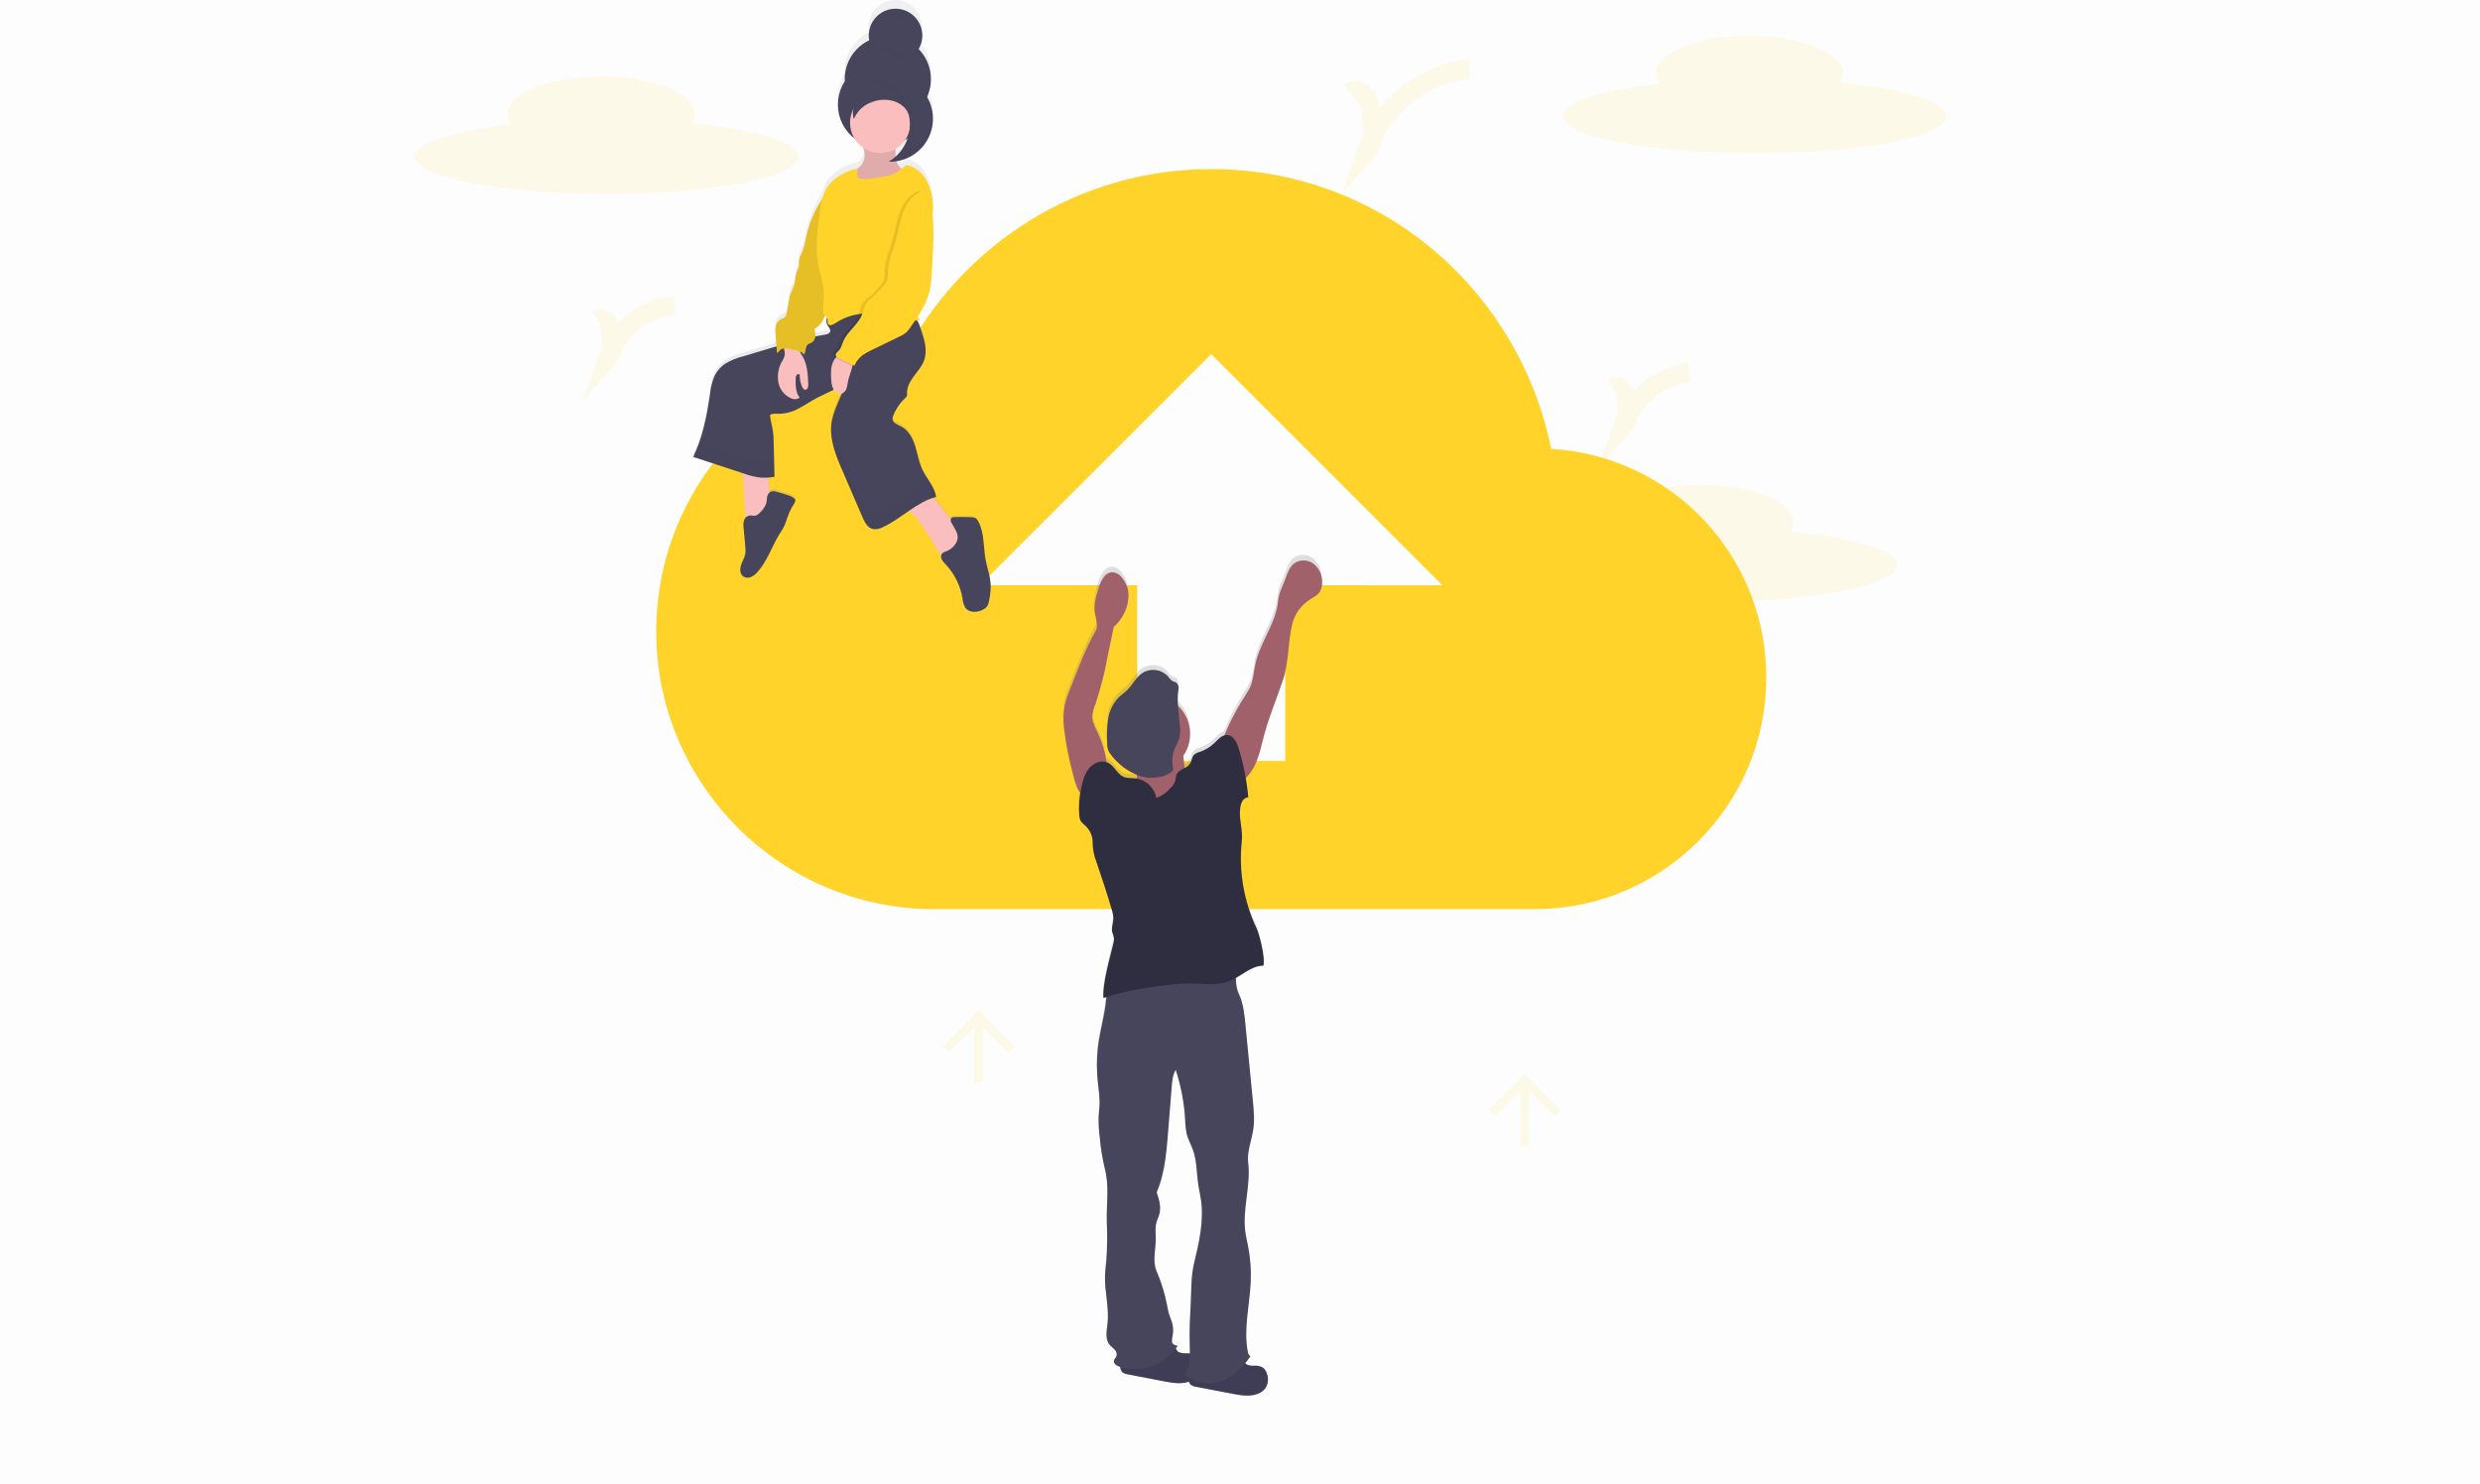 <svg width="386" height="231" viewBox="0 0 386 231" fill="none" xmlns="http://www.w3.org/2000/svg">
<rect width="1366" height="1132" transform="translate(-578 -307)" fill="#F6F6F6"/>
<rect x="-144.5" y="-132.5" width="665" height="776" rx="6.5" fill="#FDFDFD" stroke="#C4C4C4"/>
<path opacity="0.1" d="M278.659 82.734C278.963 82.301 279.13 81.788 279.14 81.259C279.14 78.056 272.615 75.465 264.567 75.465C256.518 75.465 249.993 78.056 249.993 81.259C250.008 81.858 250.219 82.435 250.594 82.903C241.632 83.903 235.596 85.778 235.596 87.931C235.596 91.13 248.94 93.725 265.445 93.725C281.949 93.725 295.294 91.13 295.294 87.931C295.276 85.666 288.491 83.682 278.659 82.734Z" fill="#FFD32A"/>
<path d="M241.436 69.865C236.397 45.03 214.8 26.32 188.526 26.32C167.649 26.32 149.652 38.197 140.652 55.467C119.055 57.627 102.14 75.982 102.14 98.309C102.14 122.062 121.573 141.502 145.333 141.502H238.918C258.713 141.502 274.912 125.303 274.912 105.508C274.95 96.412 271.501 87.648 265.274 81.018C259.047 74.388 250.516 70.396 241.436 69.865V69.865ZM200.041 91.092V118.448H177.004V91.092H152.528L188.522 55.116L224.517 91.11L200.041 91.092Z" fill="#FFD32A"/>
<path d="M153.321 86.983C152.97 84.977 153.142 82.818 152.222 81.013C152.133 80.8 151.989 80.614 151.804 80.475C151.575 80.352 151.317 80.292 151.056 80.303C150.224 80.272 149.395 80.261 148.563 80.282C148.331 80.282 148.058 80.317 147.938 80.521C147.924 80.543 147.913 80.566 147.907 80.591C146.955 79.538 146.235 78.207 145.21 77.224C145.357 77.174 145.501 77.129 145.652 77.09C145.652 76.988 145.617 76.894 145.596 76.795C145.596 76.764 145.578 76.736 145.571 76.707C145.564 76.679 145.54 76.574 145.519 76.507C145.498 76.441 145.498 76.441 145.483 76.409C145.466 76.346 145.444 76.284 145.42 76.223C145.42 76.191 145.396 76.16 145.382 76.128L145.308 75.942L145.266 75.854C145.238 75.791 145.21 75.728 145.178 75.668L145.136 75.591C145.104 75.524 145.069 75.457 145.034 75.391L144.999 75.327C144.96 75.257 144.918 75.187 144.879 75.113C144.869 75.102 144.861 75.089 144.855 75.075C144.809 74.994 144.76 74.913 144.711 74.836C144.311 74.183 143.868 73.54 143.542 72.869C142.969 71.689 142.78 70.358 142.397 69.101C142.014 67.844 141.343 66.566 140.205 65.965C139.654 65.684 138.917 65.435 138.864 64.814C138.862 64.614 138.904 64.416 138.987 64.234C139.145 63.831 139.336 63.443 139.559 63.072C139.644 62.938 139.731 62.805 139.819 62.671L139.889 62.577C139.96 62.478 140.033 62.38 140.107 62.289L140.198 62.173C140.272 62.081 140.349 61.997 140.427 61.909L140.522 61.808C140.63 61.692 140.739 61.579 140.855 61.456C140.962 61.374 141.046 61.267 141.101 61.144C141.131 61.022 141.137 60.896 141.119 60.772C141.062 59.767 141.589 58.83 142.172 58.022C142.755 57.214 143.443 56.449 143.777 55.504C143.815 55.395 143.847 55.286 143.875 55.174C143.885 55.138 143.894 55.102 143.9 55.065C143.917 54.992 143.931 54.918 143.945 54.84L143.966 54.714C143.966 54.644 143.984 54.574 143.991 54.507V54.37V54.163V54.026C143.991 53.959 143.991 53.889 143.991 53.819C143.991 53.748 143.991 53.731 143.991 53.685C143.991 53.639 143.991 53.538 143.973 53.464V53.344C143.973 53.26 143.949 53.172 143.938 53.088C143.938 53.06 143.938 53.032 143.938 53.004C143.922 52.889 143.901 52.772 143.875 52.653C143.708 51.907 143.492 51.172 143.229 50.454C143.089 50.014 142.91 49.586 142.695 49.176C142.825 49.152 142.959 49.123 143.089 49.088C142.985 48.927 142.891 48.761 142.804 48.59C143.612 47.399 144.219 46.083 144.599 44.695C144.8 43.704 144.917 42.697 144.95 41.686C145.143 38.645 145.34 35.59 145.087 32.556V32.436C145.181 31.785 145.189 31.123 145.108 30.47C145.026 29.191 144.649 27.95 144.005 26.842C143.324 25.768 142.2 24.82 140.95 24.693C140.744 24.925 140.516 25.137 140.269 25.325C139.892 24.995 139.616 24.565 139.472 24.086C140.931 23.857 142.275 23.154 143.297 22.087C144.319 21.02 144.963 19.647 145.129 18.179C145.129 18.07 145.153 17.958 145.16 17.849C145.16 17.803 145.16 17.758 145.16 17.712C145.16 17.666 145.16 17.582 145.16 17.519C145.16 17.456 145.16 17.403 145.16 17.343V17.199C145.16 17.133 145.16 17.062 145.16 16.996C145.16 16.929 145.16 16.922 145.16 16.887C145.16 16.852 145.16 16.732 145.139 16.659C145.141 16.632 145.141 16.605 145.139 16.578L145.108 16.332V16.279C145.108 16.191 145.08 16.104 145.062 16.016V15.988C145.045 15.893 145.023 15.802 144.999 15.707C144.842 15.068 144.592 14.455 144.258 13.888C144.533 13.267 144.713 12.609 144.792 11.935C144.792 11.812 144.816 11.693 144.823 11.584C144.83 11.475 144.823 11.43 144.823 11.352C144.823 11.275 144.823 11.275 144.823 11.24C144.823 11.138 144.823 11.036 144.823 10.938C144.822 10.928 144.822 10.917 144.823 10.906C144.773 9.219 144.098 7.61 142.931 6.39C143.065 6.168 143.176 5.933 143.264 5.688V5.688C143.292 5.614 143.317 5.541 143.338 5.463C143.359 5.39 143.38 5.319 143.398 5.246V5.228L143.44 5.028C143.438 5.016 143.438 5.004 143.44 4.993C143.44 4.916 143.464 4.835 143.475 4.754C143.485 4.673 143.475 4.589 143.496 4.508C143.496 4.484 143.496 4.456 143.496 4.431C143.496 4.406 143.496 4.315 143.496 4.259V4.175C143.496 4.118 143.496 4.059 143.496 4.003C143.496 3.946 143.496 3.953 143.496 3.929C143.437 2.886 142.987 1.903 142.235 1.177C141.484 0.451 140.486 0.034 139.442 0.011C138.397 -0.013 137.382 0.358 136.599 1.05C135.815 1.742 135.321 2.703 135.215 3.743C135.165 4.167 135.178 4.597 135.254 5.017C134.233 5.515 133.353 6.261 132.695 7.187C132.037 8.113 131.621 9.189 131.486 10.316C131.442 10.694 131.429 11.075 131.447 11.454C130.842 12.405 130.48 13.491 130.394 14.615V14.615C130.394 14.657 130.394 14.699 130.394 14.741C130.394 14.882 130.376 15.025 130.376 15.166C130.373 16.206 130.608 17.233 131.063 18.169C131.517 19.104 132.18 19.923 133 20.563C133.342 21.117 133.794 21.595 134.327 21.968C134.423 22.254 134.495 22.548 134.541 22.846C134.58 23.247 134.528 23.651 134.388 24.029C134.248 24.407 134.024 24.748 133.734 25.027C133.583 25.153 133.414 25.259 133.256 25.378C133.096 25.332 132.927 25.332 132.768 25.378C130.956 25.947 129.221 27.074 128.389 28.798C128.204 29.19 128.058 29.6 127.953 30.02L127.855 30.171C126.754 31.894 125.963 33.795 125.516 35.79C125.288 36.812 125.144 37.872 124.667 38.803C124.552 38.997 124.459 39.203 124.389 39.417C124.349 39.745 124.334 40.075 124.347 40.404C124.298 41.001 123.95 41.531 123.834 42.118C123.764 42.469 123.778 42.82 123.718 43.171C123.551 43.775 123.331 44.362 123.062 44.927C122.689 45.959 122.693 47.094 122.416 48.158C122.382 48.333 122.307 48.498 122.198 48.639C121.978 48.81 121.731 48.943 121.467 49.032C121.274 49.153 121.109 49.314 120.983 49.503C120.856 49.693 120.771 49.907 120.733 50.131C120.66 50.584 120.652 51.045 120.709 51.501L120.846 53.281L118.851 53.885L115.578 54.886C114.619 55.129 113.703 55.516 112.86 56.034C112.11 56.557 111.517 57.276 111.147 58.113C110.815 58.986 110.601 59.899 110.511 60.828C110.195 63.427 109.632 65.991 108.829 68.483C108.762 68.673 108.692 68.866 108.622 69.056L108.401 69.614C108.383 69.653 108.365 69.691 108.351 69.73L108.162 70.176C108.078 70.365 107.99 70.552 107.898 70.738L115.564 73.294C115.564 73.385 115.582 73.484 115.596 73.593C115.863 75.475 115.733 77.385 115.979 79.271C116.01 79.584 116.082 79.892 116.193 80.188C115.998 80.356 115.858 80.578 115.789 80.827C115.702 81.228 115.689 81.642 115.75 82.049C115.838 83.011 115.923 83.973 116.01 84.935C116.052 85.285 116.052 85.639 116.01 85.989C115.915 86.624 115.55 87.183 115.35 87.79C115.15 88.398 115.16 89.177 115.663 89.546C115.838 89.666 116.041 89.739 116.252 89.758C116.464 89.777 116.677 89.741 116.871 89.655C117.258 89.477 117.6 89.214 117.871 88.886C119.413 87.172 120.105 84.858 121.302 82.881C121.611 82.425 121.885 81.947 122.124 81.452C122.289 81.069 122.394 80.662 122.528 80.265C122.712 79.736 122.933 79.221 123.188 78.723C123.332 78.439 123.89 77.754 123.764 77.438C123.567 76.894 121.464 76.416 120.955 76.247C120.63 76.103 120.262 76.086 119.926 76.202C119.875 76.226 119.828 76.257 119.785 76.293L119.606 73.972C119.919 73.944 120.228 73.905 120.533 73.853C120.533 73.417 120.523 72.978 120.502 72.536C120.502 72.135 120.484 71.731 120.474 71.328C120.453 70.344 120.431 69.361 120.407 68.395C120.4 67.826 120.364 67.258 120.298 66.692C120.179 65.832 119.915 64.989 119.831 64.122C119.958 64.021 120.107 63.954 120.266 63.925V63.925C120.513 63.886 120.763 63.876 121.011 63.897H121.208C122.297 63.881 123.365 63.586 124.308 63.04C125.274 62.538 126.169 61.909 127.118 61.393L127.469 61.207L127.602 61.14L127.827 61.028L128.013 60.94L128.055 60.919C128.614 60.652 129.179 60.392 129.72 60.101C129.756 60.16 129.796 60.218 129.839 60.273C129.97 60.451 130.151 60.587 130.359 60.663C130.568 60.738 130.793 60.751 131.009 60.698C130.345 62.296 129.565 63.841 129.369 65.569C129.081 68.065 130.071 70.485 131.058 72.809L134.18 80.184C134.531 80.999 134.984 81.912 135.837 82.105C136.379 82.178 136.93 82.068 137.403 81.792C138.832 81.111 140.118 80.135 141.428 79.222L141.48 79.264C142.664 80.198 143.405 81.501 144.223 82.747L146.411 86.343C146.395 86.523 146.426 86.705 146.498 86.87C146.658 87.168 146.866 87.437 147.113 87.667C148.503 89.165 149.42 91.04 149.747 93.058C149.775 93.574 149.924 94.077 150.182 94.525C150.769 95.34 152.019 95.287 152.9 94.824C153.172 94.699 153.407 94.506 153.581 94.262C153.729 94 153.822 93.711 153.855 93.412C154.016 92.669 154.104 91.911 154.119 91.151C154.105 89.771 153.574 88.398 153.321 86.983ZM140.76 20.816C140.914 20.715 141.061 20.606 141.203 20.49C140.906 21.381 140.428 22.201 139.798 22.899V22.899C139.651 23.06 139.493 23.211 139.331 23.359V23.246C139.314 22.895 139.331 22.505 139.331 22.133C139.894 21.799 140.381 21.35 140.76 20.816V20.816ZM128.361 48.526L128.382 48.46C128.506 48.55 128.614 48.66 128.701 48.786C128.616 48.975 128.576 49.181 128.585 49.388C128.593 49.594 128.65 49.796 128.751 49.977C128.933 50.286 129.263 50.574 129.193 50.928C129.123 51.283 128.673 51.424 128.308 51.483C127.827 51.561 127.353 51.648 126.879 51.743C126.879 51.743 126.879 51.743 126.879 51.719C126.889 51.323 126.836 50.928 126.721 50.549C127.539 50.198 128.045 49.362 128.361 48.526Z" fill="url(#paint0_linear)"/>
<path d="M142.976 7.644C143.291 7.111 143.484 6.514 143.539 5.897C143.595 5.28 143.512 4.658 143.297 4.077C143.082 3.496 142.74 2.97 142.296 2.538C141.852 2.106 141.318 1.778 140.731 1.578C140.145 1.378 139.521 1.312 138.905 1.383C138.29 1.455 137.698 1.663 137.173 1.992C136.648 2.321 136.203 2.763 135.871 3.286C135.538 3.809 135.326 4.399 135.251 5.014C135.198 5.434 135.211 5.859 135.289 6.275C134.096 6.84 133.097 7.747 132.42 8.88C131.742 10.014 131.416 11.323 131.483 12.642C130.918 13.516 130.565 14.51 130.452 15.545C130.338 16.579 130.467 17.626 130.829 18.602C131.19 19.578 131.774 20.457 132.534 21.168C133.294 21.879 134.209 22.403 135.207 22.699C136.205 22.995 137.258 23.054 138.283 22.872C139.308 22.69 140.276 22.272 141.111 21.651C141.946 21.03 142.625 20.222 143.094 19.293C143.563 18.364 143.809 17.338 143.812 16.297C143.812 16.188 143.812 16.083 143.812 15.977C144.642 14.702 145.013 13.182 144.864 11.668C144.715 10.153 144.056 8.734 142.994 7.644H142.976Z" fill="#46455B"/>
<g opacity="0.1">
<path opacity="0.1" d="M135.24 5.226L135.298 5.193C135.284 5.119 135.273 5.044 135.266 4.969C135.264 4.984 135.264 5 135.266 5.016C135.253 5.085 135.245 5.155 135.24 5.226V5.226Z" fill="black"/>
<path opacity="0.1" d="M144.83 12.036C144.709 13.055 144.355 14.032 143.794 14.891C143.794 14.997 143.794 15.102 143.794 15.207C143.786 16.932 143.113 18.587 141.916 19.828C140.718 21.069 139.088 21.801 137.365 21.87C135.642 21.94 133.958 21.343 132.664 20.202C131.37 19.062 130.566 17.467 130.419 15.748C130.419 15.931 130.394 16.099 130.394 16.296C130.394 18.073 131.1 19.777 132.356 21.034C133.613 22.29 135.317 22.996 137.094 22.996C138.871 22.996 140.575 22.29 141.832 21.034C143.089 19.777 143.794 18.073 143.794 16.296C143.794 16.187 143.794 16.082 143.794 15.976C144.356 15.118 144.71 14.14 144.83 13.121C144.886 12.673 144.894 12.22 144.855 11.77C144.865 11.857 144.844 11.949 144.83 12.036Z" fill="black"/>
<path opacity="0.1" d="M143.527 4.965C143.454 5.528 143.266 6.071 142.976 6.559C143.095 6.679 143.204 6.805 143.327 6.931C143.434 6.635 143.507 6.328 143.545 6.015C143.585 5.666 143.579 5.313 143.527 4.965V4.965Z" fill="black"/>
</g>
<path d="M115.978 79.528C116.01 79.909 116.114 80.281 116.284 80.624C116.37 80.795 116.495 80.943 116.649 81.056C116.804 81.169 116.983 81.244 117.172 81.273C117.52 81.276 117.86 81.177 118.152 80.989C118.746 80.677 119.367 80.315 119.676 79.718C119.985 79.121 119.936 78.454 119.883 77.804L119.483 72.695C118.521 72.666 117.552 72.666 116.586 72.719C115.62 72.772 115.462 72.996 115.596 73.931C115.859 75.785 115.719 77.671 115.978 79.528Z" fill="#FBBEBE"/>
<path d="M144.29 82.98L146.583 86.688C146.682 86.904 146.863 87.073 147.085 87.159C147.249 87.183 147.417 87.154 147.563 87.074C148.305 86.685 148.957 86.144 149.476 85.487C149.892 85.1 150.208 84.618 150.396 84.082C150.471 83.785 150.468 83.474 150.388 83.178C150.308 82.883 150.154 82.612 149.94 82.393C149.674 82.157 149.386 81.948 149.08 81.768C147.264 80.543 146.446 78.218 144.655 76.961C144.555 76.876 144.433 76.822 144.304 76.803C144.171 76.812 144.043 76.856 143.932 76.929L141.473 78.271C140.42 78.85 140.746 78.92 141.554 79.545C142.731 80.465 143.461 81.751 144.29 82.98Z" fill="#FBBEBE"/>
<path d="M120.962 76.571C120.635 76.43 120.268 76.417 119.933 76.536C119.784 76.626 119.658 76.75 119.565 76.896C119.472 77.043 119.414 77.209 119.395 77.382C119.332 77.734 119.339 78.085 119.244 78.411C119.033 78.955 118.689 79.438 118.244 79.816C118.076 80.014 117.859 80.166 117.615 80.255C117.281 80.339 116.93 80.185 116.593 80.255C116.397 80.306 116.219 80.409 116.077 80.554C115.935 80.699 115.836 80.879 115.789 81.076C115.7 81.472 115.687 81.881 115.75 82.281L116.01 85.126C116.053 85.475 116.053 85.829 116.01 86.179C115.915 86.808 115.55 87.355 115.35 87.956C115.15 88.556 115.157 89.322 115.663 89.712C115.839 89.829 116.043 89.901 116.255 89.919C116.467 89.938 116.679 89.902 116.874 89.817C117.261 89.643 117.603 89.384 117.875 89.058C119.42 87.373 120.112 85.087 121.313 83.141C121.62 82.693 121.894 82.224 122.134 81.737C122.3 81.358 122.405 80.957 122.538 80.567C122.723 80.045 122.945 79.537 123.202 79.047C123.342 78.766 123.904 78.092 123.778 77.779C123.592 77.21 121.481 76.736 120.962 76.571Z" fill="#46455B"/>
<path d="M148.848 84.426C148.5 85.083 147.919 85.584 147.218 85.831C147.017 85.886 146.829 85.983 146.667 86.115C146.561 86.245 146.495 86.403 146.477 86.57C146.46 86.736 146.492 86.904 146.569 87.053C146.73 87.348 146.939 87.614 147.187 87.84C148.574 89.309 149.49 91.159 149.82 93.153C149.852 93.664 150.003 94.16 150.259 94.603C150.846 95.407 152.1 95.355 152.984 94.895C153.255 94.771 153.489 94.582 153.666 94.343C153.814 94.085 153.907 93.8 153.94 93.504C154.101 92.771 154.189 92.024 154.203 91.274C154.203 89.87 153.655 88.503 153.402 87.113C153.051 85.136 153.22 83.004 152.3 81.22C152.213 81.007 152.071 80.82 151.889 80.68C151.658 80.558 151.398 80.5 151.137 80.511C150.309 80.479 149.473 80.472 148.641 80.49C148.409 80.49 148.135 80.525 148.016 80.725C147.974 80.837 147.96 80.957 147.976 81.076C147.992 81.194 148.037 81.306 148.107 81.403C148.616 82.411 149.452 83.208 148.848 84.426Z" fill="#46455B"/>
<path d="M129.091 48.995C128.859 49.187 128.702 49.455 128.647 49.751C128.591 50.047 128.642 50.354 128.789 50.617C128.975 50.922 129.306 51.207 129.232 51.558C129.158 51.909 128.712 52.043 128.347 52.102C125.123 52.615 121.984 53.56 118.865 54.501L115.586 55.487C114.625 55.725 113.707 56.106 112.861 56.618C112.111 57.13 111.518 57.838 111.147 58.666C110.814 59.525 110.599 60.425 110.508 61.341C110.016 64.695 109.388 68.077 107.892 71.118L115.838 73.727C116.61 74.009 117.409 74.209 118.223 74.324C118.998 74.39 119.779 74.352 120.544 74.212C120.495 72.438 120.463 70.609 120.414 68.832C120.41 68.271 120.373 67.71 120.305 67.153C120.186 66.303 119.922 65.475 119.838 64.618C120.189 64.316 120.741 64.393 121.215 64.404C122.306 64.389 123.376 64.1 124.326 63.564C125.288 63.066 126.187 62.448 127.135 61.938C128.733 61.092 130.552 60.534 131.774 59.189C131.153 61.559 129.667 63.624 129.397 66.058C129.126 68.491 130.099 70.921 131.093 73.193L134.222 80.455C134.573 81.256 135.026 82.158 135.879 82.348C136.422 82.419 136.973 82.31 137.449 82.039C140.329 80.691 142.632 78.152 145.708 77.344C145.477 75.82 144.276 74.559 143.601 73.179C143.026 72.017 142.839 70.703 142.457 69.464C142.074 68.224 141.403 66.963 140.258 66.374C139.707 66.096 138.966 65.85 138.917 65.236C138.912 65.038 138.954 64.842 139.04 64.663C139.451 63.627 140.091 62.696 140.912 61.942C141.016 61.859 141.1 61.753 141.157 61.633C141.184 61.518 141.19 61.399 141.175 61.282C141.115 60.291 141.645 59.368 142.228 58.571C142.811 57.774 143.503 57.019 143.837 56.088C144.409 54.483 143.837 52.72 143.275 51.115C143.09 50.45 142.77 49.829 142.334 49.293C141.596 48.506 140.451 48.278 139.377 48.159C135.918 47.765 131.848 46.856 129.091 48.995Z" fill="#46455B"/>
<g opacity="0.1">
<path opacity="0.1" d="M142.239 56.02C141.649 56.817 141.119 57.741 141.186 58.731C141.201 58.848 141.195 58.967 141.168 59.083C141.111 59.203 141.027 59.309 140.922 59.392C140.101 60.146 139.461 61.076 139.05 62.113C138.965 62.291 138.923 62.488 138.928 62.685C138.964 62.871 139.048 63.045 139.171 63.189C139.294 63.333 139.452 63.442 139.63 63.507C139.987 62.923 140.425 62.391 140.929 61.927C141.034 61.844 141.118 61.738 141.175 61.618C141.202 61.503 141.208 61.384 141.193 61.267C141.133 60.276 141.663 59.353 142.246 58.556C142.829 57.759 143.521 57.004 143.854 56.073C144.142 55.162 144.171 54.19 143.939 53.264C143.915 53.355 143.887 53.446 143.854 53.538C143.514 54.468 142.833 55.227 142.239 56.02Z" fill="black"/>
<path opacity="0.1" d="M128.729 49.475C128.846 49.451 128.954 49.397 129.043 49.317C129.131 49.237 129.196 49.135 129.232 49.022C129.239 48.976 129.239 48.93 129.232 48.885L129.081 48.994C128.926 49.123 128.805 49.288 128.729 49.475V49.475Z" fill="black"/>
<path opacity="0.1" d="M118.223 71.787C117.409 71.673 116.61 71.473 115.838 71.19L108.815 68.887C108.549 69.648 108.239 70.393 107.884 71.117L115.838 73.726C116.61 74.008 117.409 74.208 118.223 74.323C118.998 74.389 119.778 74.351 120.544 74.21C120.519 73.378 120.502 72.532 120.481 71.686C119.736 71.818 118.976 71.852 118.223 71.787V71.787Z" fill="black"/>
<path opacity="0.1" d="M137.459 79.503C136.984 79.775 136.433 79.883 135.89 79.812C135.036 79.623 134.576 78.72 134.232 77.919L131.103 70.657C130.401 69.059 129.716 67.398 129.463 65.695C129.442 65.815 129.425 65.934 129.407 66.046C129.123 68.505 130.109 70.91 131.103 73.182L134.232 80.444C134.583 81.245 135.036 82.147 135.89 82.337C136.433 82.408 136.984 82.299 137.459 82.028C140.339 80.68 142.642 78.141 145.719 77.333C145.559 76.535 145.237 75.779 144.774 75.11C142.154 76.139 140.037 78.292 137.459 79.503Z" fill="black"/>
<path opacity="0.1" d="M131.785 56.652C130.563 57.987 128.744 58.556 127.146 59.402C126.187 59.911 125.288 60.529 124.337 61.028C123.386 61.565 122.316 61.855 121.225 61.871C120.751 61.871 120.217 61.779 119.849 62.081C119.926 62.871 120.154 63.641 120.284 64.424C120.596 64.381 120.912 64.374 121.225 64.403C122.316 64.388 123.386 64.099 124.337 63.563C125.299 63.065 126.198 62.447 127.146 61.937C128.199 61.379 129.348 60.944 130.359 60.325C130.921 59.136 131.397 57.909 131.785 56.652V56.652Z" fill="black"/>
</g>
<path d="M134.573 23.86C134.612 24.255 134.559 24.655 134.419 25.027C134.279 25.399 134.055 25.733 133.765 26.005C133.572 26.171 133.344 26.293 133.158 26.465C132.991 26.637 132.863 26.842 132.783 27.068C132.703 27.294 132.674 27.534 132.696 27.773C132.719 28.011 132.794 28.242 132.914 28.448C133.035 28.655 133.2 28.833 133.397 28.969C134.029 29.355 134.833 29.25 135.563 29.124C136.537 28.989 137.492 28.741 138.408 28.383C139.329 28.022 140.113 27.379 140.648 26.546C140.264 26.301 139.946 25.964 139.723 25.565C139.501 25.167 139.381 24.72 139.373 24.264C139.324 23.354 139.574 22.322 138.998 21.616C138.422 20.91 137.4 20.942 136.54 21.173C136.115 21.293 135.704 21.454 135.279 21.57C135.061 21.626 134.352 21.63 134.225 21.788C133.98 22.076 134.548 23.4 134.573 23.86Z" fill="#FBBEBE"/>
<path opacity="0.1" d="M134.573 23.86C134.612 24.255 134.559 24.655 134.419 25.027C134.279 25.399 134.055 25.733 133.765 26.005C133.572 26.171 133.344 26.293 133.158 26.465C132.991 26.637 132.863 26.842 132.783 27.068C132.703 27.294 132.674 27.534 132.696 27.773C132.719 28.011 132.794 28.242 132.914 28.448C133.035 28.655 133.2 28.833 133.397 28.969C134.029 29.355 134.833 29.25 135.563 29.124C136.537 28.989 137.492 28.741 138.408 28.383C139.329 28.022 140.113 27.379 140.648 26.546C140.264 26.301 139.946 25.964 139.723 25.565C139.501 25.167 139.381 24.72 139.373 24.264C139.324 23.354 139.574 22.322 138.998 21.616C138.422 20.91 137.4 20.942 136.54 21.173C136.115 21.293 135.704 21.454 135.279 21.57C135.061 21.626 134.352 21.63 134.225 21.788C133.98 22.076 134.548 23.4 134.573 23.86Z" fill="black"/>
<path d="M137.014 23.813C139.615 23.813 141.723 21.704 141.723 19.104C141.723 16.503 139.615 14.395 137.014 14.395C134.413 14.395 132.305 16.503 132.305 19.104C132.305 21.704 134.413 23.813 137.014 23.813Z" fill="#FBBEBE"/>
<path d="M122.145 55.224C122.062 55.599 121.913 55.956 121.703 56.277C121.152 57.252 120.954 58.386 121.141 59.49C121.24 60.038 121.472 60.552 121.816 60.988C122.161 61.424 122.608 61.769 123.118 61.991C123.331 62.097 123.568 62.145 123.805 62.13C124.043 62.115 124.272 62.038 124.47 61.906C123.841 61.088 123.806 59.971 123.845 58.939C123.834 58.746 123.879 58.555 123.975 58.388C124.001 58.348 124.035 58.315 124.075 58.289C124.114 58.263 124.159 58.246 124.205 58.238C124.252 58.229 124.3 58.231 124.346 58.241C124.392 58.252 124.435 58.272 124.474 58.3C124.456 58.95 124.582 59.596 124.842 60.193C124.941 60.421 125.109 60.674 125.362 60.667C125.713 60.667 125.815 60.172 125.801 59.813C125.748 58.352 125.674 56.832 124.972 55.554C124.663 55.115 124.426 54.631 124.27 54.117C124.265 53.935 124.2 53.759 124.087 53.615C124.01 53.554 123.92 53.512 123.824 53.492C123.42 53.377 122.458 53.022 122.124 53.401C121.791 53.78 122.208 54.739 122.145 55.224Z" fill="#FBBEBE"/>
<path d="M129.137 30.211C128.596 30.147 128.171 30.642 127.876 31.099C126.773 32.798 125.979 34.679 125.53 36.654C125.302 37.662 125.162 38.709 124.681 39.625C124.566 39.816 124.473 40.018 124.403 40.229C124.364 40.553 124.35 40.88 124.361 41.206C124.312 41.792 123.964 42.315 123.848 42.895C123.778 43.246 123.792 43.597 123.729 43.948C123.624 44.552 123.29 45.093 123.076 45.672C122.7 46.691 122.704 47.807 122.426 48.857C122.392 49.029 122.318 49.191 122.208 49.328C122.022 49.535 121.72 49.584 121.478 49.718C121.285 49.836 121.119 49.993 120.992 50.181C120.865 50.368 120.779 50.58 120.741 50.803C120.667 51.249 120.659 51.703 120.716 52.151L120.934 54.936C121.155 54.841 121.285 54.585 121.489 54.434C121.84 54.153 122.328 54.216 122.763 54.293L123.399 54.409C124.049 54.525 124.754 54.676 125.155 55.189C125.485 54.669 125.299 53.907 125.804 53.563C125.969 53.451 126.177 53.415 126.349 53.317C126.513 53.211 126.649 53.067 126.745 52.897C126.842 52.727 126.896 52.536 126.903 52.341C126.914 51.95 126.861 51.559 126.745 51.186C127.56 50.834 128.066 50.016 128.385 49.191C128.735 48.192 128.989 47.162 129.144 46.115C129.878 41.974 130.549 37.806 130.619 33.603C130.665 32.901 130.588 32.196 130.391 31.52C130.173 30.853 129.836 30.288 129.137 30.211Z" fill="#FFD32A"/>
<path opacity="0.1" d="M129.137 30.211C128.596 30.147 128.171 30.642 127.876 31.099C126.773 32.798 125.979 34.679 125.53 36.654C125.302 37.662 125.162 38.709 124.681 39.625C124.566 39.816 124.473 40.018 124.403 40.229C124.364 40.553 124.35 40.88 124.361 41.206C124.312 41.792 123.964 42.315 123.848 42.895C123.778 43.246 123.792 43.597 123.729 43.948C123.624 44.552 123.29 45.093 123.076 45.672C122.7 46.691 122.704 47.807 122.426 48.857C122.392 49.029 122.318 49.191 122.208 49.328C122.022 49.535 121.72 49.584 121.478 49.718C121.285 49.836 121.119 49.993 120.992 50.181C120.865 50.368 120.779 50.58 120.741 50.803C120.667 51.249 120.659 51.703 120.716 52.151L120.934 54.936C121.155 54.841 121.285 54.585 121.489 54.434C121.84 54.153 122.328 54.216 122.763 54.293L123.399 54.409C124.049 54.525 124.754 54.676 125.155 55.189C125.485 54.669 125.299 53.907 125.804 53.563C125.969 53.451 126.177 53.415 126.349 53.317C126.513 53.211 126.649 53.067 126.745 52.897C126.842 52.727 126.896 52.536 126.903 52.341C126.914 51.95 126.861 51.559 126.745 51.186C127.56 50.834 128.066 50.016 128.385 49.191C128.735 48.192 128.989 47.162 129.144 46.115C129.878 41.974 130.549 37.806 130.619 33.603C130.665 32.901 130.588 32.196 130.391 31.52C130.173 30.853 129.836 30.288 129.137 30.211Z" fill="black"/>
<path d="M141.003 25.701C140.226 26.516 139.233 27.093 138.141 27.366C137.053 27.634 135.942 27.797 134.822 27.854C134.479 27.91 134.126 27.88 133.797 27.766C133.635 27.703 133.502 27.583 133.423 27.428C133.345 27.273 133.327 27.094 133.372 26.927C133.432 26.826 133.473 26.715 133.495 26.6C133.495 26.312 133.067 26.288 132.793 26.372C130.981 26.934 129.242 28.043 128.407 29.747C127.985 30.734 127.722 31.782 127.627 32.851C127.234 35.66 126.84 38.494 127.367 41.279C127.652 42.757 128.192 44.193 128.224 45.696C128.245 46.539 128.101 47.379 128.108 48.221C128.084 48.516 128.164 48.811 128.333 49.053C128.463 49.205 128.66 49.299 128.751 49.478C128.902 49.773 128.698 50.181 128.898 50.451C129.148 50.781 129.66 50.542 130.001 50.311C131.71 49.151 133.773 48.632 135.827 48.846C138.285 49.11 140.743 50.427 143.138 49.766C143.014 49.587 142.909 49.397 142.822 49.197C141.628 45.279 141.709 40.892 143.496 37.205C144.104 35.945 144.901 34.747 145.147 33.364C145.241 32.718 145.249 32.062 145.171 31.415C145.088 30.152 144.709 28.926 144.065 27.836C143.387 26.758 142.26 25.828 141.003 25.701Z" fill="#FFD32A"/>
<path d="M129.615 56.435C129.424 56.948 129.332 57.492 129.344 58.04C129.328 58.562 129.354 59.084 129.421 59.602C129.463 60.046 129.621 60.47 129.881 60.831C130.014 61.009 130.196 61.144 130.404 61.218C130.613 61.293 130.839 61.303 131.054 61.249C131.222 61.179 131.373 61.071 131.494 60.935C131.616 60.799 131.705 60.638 131.757 60.463C131.858 60.111 131.933 59.751 131.981 59.388C132.185 58.335 132.747 57.316 132.758 56.228C132.765 56.099 132.744 55.969 132.698 55.848C132.494 55.403 131.493 54.9 131.005 54.974C130.401 55.069 129.839 55.919 129.615 56.435Z" fill="#FBBEBE"/>
<path opacity="0.1" d="M143.201 29.678C143.11 30.615 144.016 31.321 144.374 32.189C144.519 32.595 144.602 33.021 144.62 33.453C144.873 36.448 144.676 39.458 144.48 42.453C144.451 43.451 144.333 44.444 144.129 45.42C143.623 47.468 142.373 49.245 141.161 50.965C140.978 51.247 140.765 51.508 140.526 51.745C140.168 52.035 139.771 52.271 139.346 52.447L135.167 54.473C134.643 54.704 134.145 54.99 133.681 55.327C133.143 55.748 132.72 56.299 132.452 56.928C131.641 56.514 130.798 56.141 129.994 55.727C129.805 55.629 129.59 55.502 129.559 55.292C129.517 55.011 129.812 54.81 130.015 54.589C130.395 54.214 130.51 53.655 130.718 53.164C131.392 51.548 133.081 50.516 133.692 48.879C133.927 48.251 133.997 47.538 134.415 47.011C134.653 46.747 134.921 46.512 135.212 46.309C135.853 45.762 136.441 45.157 136.968 44.5C137.208 44.253 137.403 43.967 137.548 43.654C137.682 43.172 137.728 42.67 137.685 42.172C137.716 40.536 138.457 39.012 138.91 37.438C139.335 35.96 139.514 34.408 140.073 32.972C140.631 31.535 141.706 30.064 143.201 29.678Z" fill="black"/>
<path d="M143.745 29.678C143.654 30.615 144.556 31.321 144.915 32.189C145.061 32.595 145.145 33.021 145.164 33.453C145.413 36.448 145.22 39.458 145.023 42.453C144.989 43.451 144.866 44.444 144.655 45.42C144.149 47.468 142.899 49.245 141.687 50.965C141.504 51.247 141.291 51.508 141.052 51.745C140.694 52.035 140.297 52.271 139.872 52.447L135.689 54.473C135.166 54.706 134.668 54.992 134.204 55.327C133.667 55.749 133.244 56.3 132.975 56.928C132.164 56.514 131.325 56.141 130.517 55.727C130.327 55.629 130.113 55.502 130.081 55.292C130.036 55.011 130.331 54.81 130.534 54.589C130.917 54.214 131.033 53.655 131.237 53.164C131.907 51.548 133.6 50.516 134.211 48.879C134.446 48.251 134.517 47.538 134.934 47.011C135.171 46.746 135.438 46.51 135.732 46.309C136.372 45.762 136.96 45.157 137.487 44.5C137.727 44.253 137.922 43.967 138.067 43.654C138.199 43.172 138.245 42.67 138.204 42.172C138.235 40.536 138.973 39.012 139.426 37.438C139.854 35.96 140.03 34.408 140.588 32.972C141.147 31.535 142.256 30.064 143.745 29.678Z" fill="#FFD32A"/>
<path d="M139.345 11.824C137.895 11.648 136.427 11.953 135.167 12.691C135.353 12.691 135.539 12.691 135.725 12.734C137.118 12.902 138.423 13.504 139.456 14.453C140.489 15.403 141.198 16.653 141.482 18.028C141.767 19.402 141.612 20.831 141.041 22.112C140.47 23.394 139.511 24.464 138.299 25.172C140.021 25.227 141.698 24.617 142.981 23.468C144.265 22.319 145.057 20.72 145.193 19.002C145.328 17.285 144.797 15.581 143.71 14.245C142.622 12.909 141.062 12.043 139.352 11.828L139.345 11.824Z" fill="#46455B"/>
<path d="M141.406 15.55C141.57 15.918 141.658 16.314 141.667 16.717C141.676 17.12 141.606 17.52 141.459 17.895C141.427 17.8 141.392 17.706 141.35 17.611C140.521 15.767 137.972 15.005 135.651 15.908C135.034 16.127 134.47 16.474 133.996 16.926C133.522 17.378 133.149 17.925 132.901 18.531C132.311 16.747 133.509 14.703 135.711 13.846C138.028 12.944 140.578 13.706 141.406 15.55Z" fill="#46455B"/>
<g opacity="0.1">
<path opacity="0.1" d="M141.421 17.753C141.314 16.459 140.834 15.225 140.039 14.199C139.245 13.173 138.169 12.399 136.943 11.973C136.32 12.12 135.722 12.357 135.167 12.675C135.353 12.675 135.539 12.675 135.725 12.717C137.073 12.88 138.339 13.449 139.357 14.348C140.374 15.248 141.094 16.435 141.421 17.753V17.753Z" fill="black"/>
<path opacity="0.1" d="M142.506 12.86C142.398 11.567 141.918 10.333 141.123 9.307C140.329 8.281 139.254 7.507 138.028 7.08C137.405 7.236 136.806 7.479 136.251 7.803C136.438 7.803 136.624 7.803 136.813 7.846C138.158 8.007 139.422 8.573 140.439 9.469C141.455 10.364 142.176 11.547 142.506 12.86V12.86Z" fill="black"/>
<path opacity="0.1" d="M142.534 5.559C142.467 4.782 142.176 4.041 141.697 3.425C141.217 2.81 140.57 2.346 139.833 2.09C139.456 2.181 139.094 2.327 138.759 2.522C138.871 2.522 138.984 2.522 139.11 2.55C139.917 2.648 140.676 2.988 141.287 3.525C141.898 4.062 142.333 4.771 142.534 5.559V5.559Z" fill="black"/>
<path opacity="0.1" d="M145.042 16.84C145.171 18.447 144.718 20.046 143.765 21.346C142.812 22.646 141.423 23.559 139.851 23.919C139.399 24.411 138.876 24.832 138.299 25.169C139.338 25.207 140.372 25.003 141.318 24.573C142.264 24.142 143.098 23.497 143.752 22.689C144.406 21.881 144.863 20.932 145.087 19.917C145.311 18.901 145.295 17.848 145.042 16.84Z" fill="black"/>
</g>
<path d="M204.454 86.971C204.025 86.616 203.492 86.409 202.936 86.382C202.38 86.355 201.83 86.508 201.368 86.82C200.665 87.339 200.36 88.203 200.072 89.018C199.651 90.222 198.969 91.392 198.857 92.666C198.544 96.178 196.083 99.131 195.345 102.573C195.075 103.802 195.022 105.094 194.513 106.242C194.269 106.746 193.987 107.231 193.67 107.693C192.435 109.634 191.378 111.683 190.51 113.813C189.899 114 189.397 114.586 188.908 115.053C188.282 115.652 187.533 116.107 186.714 116.387C186.379 116.462 186.068 116.615 185.804 116.833C185.453 117.206 185.453 117.806 185.161 118.238C184.954 118.521 184.679 118.747 184.361 118.895C184.339 118.795 184.323 118.694 184.312 118.593C184.238 118.056 184.178 117.518 184.122 116.981C184.94 115.788 185.305 114.342 185.153 112.904C185.002 111.466 184.342 110.128 183.293 109.132C183.228 108.294 183.253 107.451 183.367 106.618C183.419 106.418 183.413 106.207 183.351 106.01C183.289 105.812 183.173 105.636 183.016 105.501C182.844 105.393 182.633 105.368 182.451 105.277C182.186 105.099 181.961 104.868 181.79 104.599C181.297 104.04 180.621 103.673 179.884 103.564C179.146 103.455 178.393 103.61 177.759 104.002C176.776 104.659 176.256 105.824 175.417 106.664C174.981 107.096 174.465 107.436 174.033 107.868C173.169 108.794 172.608 109.962 172.425 111.215C172.245 112.461 172.194 113.723 172.274 114.979C172.265 115.36 172.32 115.74 172.435 116.103C172.561 116.401 172.734 116.676 172.948 116.918C173.977 118.26 175.337 119.311 176.895 119.969C176.906 120.044 176.912 120.119 176.913 120.194C176.913 120.31 176.913 120.426 176.885 120.545L176.712 120.517C176.08 120.44 175.413 120.517 174.827 120.275C173.826 119.843 173.422 118.572 172.435 118.073C172.353 118.03 172.268 117.995 172.179 117.968C171.945 116.331 171.463 114.74 170.75 113.248C170.399 112.546 170.002 111.815 169.96 111.022C169.981 110.284 170.147 109.557 170.448 108.883C171.242 106.471 171.868 104.007 172.323 101.509C172.641 99.942 172.962 98.376 173.285 96.81C173.721 96.414 174.106 95.964 174.43 95.472C175.107 94.494 175.503 93.348 175.575 92.161C175.606 91.569 175.52 90.976 175.321 90.417C175.122 89.859 174.814 89.345 174.416 88.905C174.24 88.691 174.02 88.518 173.771 88.397C173.522 88.275 173.25 88.209 172.973 88.203C172.734 88.231 172.504 88.308 172.296 88.429C172.088 88.55 171.907 88.712 171.765 88.905C171.336 89.506 171.026 90.183 170.852 90.9C170.5 92.066 170.149 93.281 170.307 94.489C170.451 95.49 170.939 96.575 170.441 97.453C168.797 100.329 167.663 103.563 166.444 106.646C166.13 107.386 165.874 108.149 165.679 108.929C165.435 110.185 165.392 111.473 165.553 112.742C165.842 115.124 166.3 117.481 166.926 119.797C167.182 120.851 167.484 121.964 168.088 122.831C167.874 124.008 167.822 125.208 167.933 126.399C167.948 126.674 168.019 126.944 168.144 127.189C168.346 127.472 168.59 127.722 168.868 127.93C169.244 128.281 169.542 128.708 169.74 129.183C169.938 129.657 170.032 130.169 170.016 130.683C170.033 131.645 170.219 132.596 170.567 133.493C171.406 135.996 172.249 138.5 172.983 141.039C173.142 141.509 173.23 142 173.243 142.497C173.243 143.199 172.909 143.901 173.064 144.603C173.182 144.921 173.278 145.246 173.352 145.576C173.357 145.831 173.324 146.086 173.254 146.331C172.797 148.315 171.477 152.891 171.705 154.917L172.158 154.759C171.965 157.442 171.136 160.069 170.834 162.752C170.636 164.705 170.657 166.674 170.897 168.623C171.028 169.494 171.103 170.373 171.122 171.253C171.122 172.043 170.996 172.823 170.964 173.61C170.948 174.666 171.01 175.723 171.15 176.77C171.288 178.413 171.549 180.044 171.933 181.648C172.664 184.373 172.172 187.21 172.253 190.034C172.347 192.003 172.327 193.976 172.193 195.944C172.119 196.776 172.003 197.605 171.979 198.44C171.905 200.92 172.639 203.388 172.379 205.853C172.256 207.009 171.961 208.312 172.688 209.221C172.92 209.506 173.232 209.709 173.478 209.98C173.612 210.105 173.71 210.264 173.764 210.439C173.818 210.615 173.824 210.801 173.784 210.98C173.689 211.258 173.433 211.462 173.373 211.753C173.306 212.21 173.808 212.526 174.244 212.673L174.367 212.708C174.358 212.861 174.381 213.013 174.435 213.156C174.488 213.299 174.572 213.429 174.679 213.537C174.952 213.745 175.276 213.874 175.617 213.909L181.235 214.998C182.489 215.24 183.852 215.468 185.028 215.043C185.073 215.213 185.165 215.368 185.291 215.489C185.563 215.697 185.886 215.826 186.226 215.862L191.844 216.95C193.277 217.228 194.85 217.484 196.128 216.775C196.497 216.578 196.808 216.289 197.031 215.935C197.21 215.601 197.314 215.231 197.335 214.852C197.357 214.472 197.295 214.093 197.154 213.741C197.046 213.379 196.827 213.061 196.529 212.831C196.13 212.612 195.676 212.514 195.222 212.55C194.837 212.578 194.451 212.519 194.092 212.378C193.981 212.32 193.885 212.239 193.811 212.139C194.092 211.788 194.362 211.437 194.618 211.086C194.376 211.03 194.267 210.696 194.207 210.45C193.484 206.805 194.499 203.076 194.646 199.353C194.721 197.49 194.575 195.624 194.211 193.794C194.074 193.092 193.909 192.425 193.811 191.73C193.294 188.102 194.675 184.418 194.236 180.78C194.028 179.081 194.759 177.304 195.019 175.611C195.247 174.108 195.099 172.577 194.952 171.046L193.79 159.107C193.632 157.495 193.467 155.844 192.778 154.376C192.435 153.556 192.272 152.671 192.301 151.781C193.705 150.977 194.998 149.871 196.585 149.867C196.89 148.709 196.012 145.053 195.5 143.971C193.5 139.707 192.709 134.976 193.214 130.294C193.4 128.611 192.729 126.915 192.954 125.237C192.987 124.844 193.097 124.461 193.277 124.11C193.367 123.936 193.501 123.787 193.664 123.679C193.827 123.57 194.015 123.504 194.211 123.488C194.113 122.48 193.983 121.465 193.811 120.457C194.389 119.868 194.863 119.185 195.215 118.438C195.946 116.911 196.269 115.225 196.694 113.589C197.466 110.706 198.646 107.953 199.58 105.122C200.514 102.292 200.332 99.3 201.002 96.392C201.381 94.79 202.362 93.396 203.742 92.498C204.275 92.147 204.883 91.876 205.252 91.357C205.529 90.929 205.676 90.43 205.673 89.92C205.705 89.369 205.611 88.817 205.4 88.306C205.189 87.796 204.866 87.339 204.454 86.971V86.971ZM182.991 209.836C183.097 209.692 183.198 209.548 183.293 209.397C182.921 209.376 182.451 209.158 182.405 208.786C182.394 208.413 182.435 208.041 182.528 207.68C182.634 207.034 182.594 206.373 182.412 205.745C182.282 205.309 182.089 204.891 181.948 204.456C181.811 203.97 181.702 203.476 181.622 202.977C181.278 201.194 180.742 199.452 180.024 197.784C179.322 196.165 179.866 194.398 179.873 192.632C179.873 191.8 179.747 190.95 179.957 190.142C180.08 189.665 180.308 189.222 180.438 188.738C180.726 187.625 180.365 186.455 180.01 185.363C181.397 182.083 181.583 178.34 181.868 174.772C182.027 172.777 182.186 170.787 182.345 168.802C182.415 167.914 182.496 166.99 182.963 166.232C183.793 168.768 184.287 171.402 184.435 174.066C184.449 174.836 184.539 175.603 184.701 176.356C184.923 177.188 185.355 177.943 185.643 178.751C186.282 180.528 186.215 182.469 186.503 184.334C186.619 185.089 186.794 185.834 186.907 186.589C187.391 189.921 186.608 193.296 185.829 196.572C185.351 198.581 185.428 200.804 185.32 202.865C185.218 204.842 185.112 206.819 185.161 208.8C185.161 209.404 185.2 210.022 185.193 210.636C185.002 210.613 184.81 210.603 184.617 210.605C184.232 210.633 183.846 210.574 183.486 210.433C183.264 210.289 183.091 210.081 182.991 209.836V209.836Z" fill="url(#paint1_linear)"/>
<path d="M195.24 212.573C195.693 212.538 196.147 212.634 196.546 212.85C196.843 213.08 197.062 213.397 197.171 213.756C197.312 214.107 197.373 214.484 197.351 214.86C197.329 215.237 197.225 215.605 197.045 215.937C196.822 216.288 196.511 216.575 196.143 216.769C194.864 217.471 193.291 217.222 191.858 216.948L186.24 215.87C185.901 215.84 185.577 215.719 185.302 215.519C185.131 215.331 185.024 215.095 184.994 214.843C184.965 214.591 185.015 214.336 185.137 214.114C185.382 213.671 185.747 213.306 186.191 213.061C187.806 212.056 189.702 211.656 191.556 211.442C192.259 211.358 192.915 211.133 193.442 211.621C193.723 211.877 193.709 212.197 194.102 212.404C194.464 212.544 194.853 212.601 195.24 212.573Z" fill="#3F3D56"/>
<path d="M184.624 210.641C185.076 210.606 185.528 210.702 185.927 210.918C186.226 211.146 186.445 211.464 186.552 211.824C186.694 212.174 186.756 212.551 186.735 212.928C186.714 213.305 186.609 213.673 186.429 214.005C186.205 214.355 185.894 214.642 185.527 214.837C184.248 215.54 182.675 215.29 181.239 215.016L175.62 213.935C175.282 213.905 174.957 213.784 174.683 213.584C174.511 213.396 174.403 213.16 174.373 212.908C174.343 212.656 174.392 212.401 174.514 212.179C174.767 211.735 175.138 211.371 175.585 211.125C177.197 210.125 179.097 209.738 180.951 209.51C181.653 209.422 182.31 209.201 182.837 209.686C183.114 209.942 183.104 210.262 183.493 210.469C183.853 210.609 184.239 210.668 184.624 210.641V210.641Z" fill="#3F3D56"/>
<path d="M183.241 150.945C179.993 150.958 176.75 151.206 173.538 151.686C173.326 151.706 173.118 151.76 172.924 151.847C172.242 152.199 172.221 153.154 172.239 153.919C172.285 157.034 171.221 160.051 170.869 163.141C170.668 165.081 170.688 167.038 170.929 168.974C171.056 169.84 171.132 170.714 171.154 171.59C171.154 172.369 171.024 173.146 170.992 173.929C170.976 174.973 171.037 176.018 171.175 177.054C171.312 178.687 171.574 180.307 171.958 181.9C172.685 184.607 172.193 187.427 172.27 190.23C172.364 192.186 172.342 194.147 172.204 196.101C172.13 196.93 172.014 197.752 171.99 198.584C171.916 201.042 172.646 203.5 172.386 205.958C172.263 207.103 171.965 208.416 172.692 209.301C172.924 209.582 173.236 209.786 173.478 210.056C173.611 210.181 173.709 210.337 173.763 210.511C173.817 210.684 173.826 210.869 173.788 211.047C173.689 211.324 173.419 211.528 173.377 211.816C173.306 212.269 173.809 212.585 174.244 212.729C175.903 213.238 177.682 213.195 179.314 212.609C180.947 212.022 182.345 210.922 183.301 209.473C182.928 209.452 182.458 209.235 182.412 208.866C182.401 208.496 182.442 208.125 182.535 207.767C182.643 207.126 182.603 206.469 182.419 205.846C182.293 205.41 182.096 204.996 181.959 204.564C181.822 204.082 181.713 203.591 181.633 203.096C181.291 201.323 180.756 199.592 180.038 197.934C179.336 196.326 179.884 194.57 179.891 192.821C179.891 191.992 179.768 191.146 179.975 190.346C180.098 189.868 180.326 189.429 180.46 188.941C180.748 187.835 180.386 186.676 180.031 185.591C181.436 182.332 181.611 178.596 181.896 175.056L182.377 169.086C182.447 168.205 182.532 167.285 182.995 166.533C183.824 169.051 184.319 171.668 184.466 174.315C184.478 175.081 184.566 175.845 184.73 176.594C184.951 177.416 185.379 178.167 185.671 178.971C186.307 180.727 186.24 182.662 186.528 184.516C186.644 185.268 186.816 186.005 186.928 186.757C187.413 190.068 186.626 193.429 185.843 196.677C185.365 198.672 185.439 200.891 185.33 202.931C185.225 204.894 185.12 206.857 185.169 208.824C185.211 210.632 185.351 212.574 184.379 214.091C185.467 214.646 186.591 215.211 187.806 215.317C189.22 215.392 190.615 214.969 191.75 214.123C192.873 213.278 193.849 212.254 194.64 211.092C194.394 211.036 194.288 210.702 194.229 210.46C193.505 206.84 194.524 203.121 194.675 199.434C194.749 197.583 194.604 195.73 194.243 193.913C194.106 193.211 193.937 192.547 193.839 191.859C193.33 188.256 194.71 184.593 194.274 180.973C194.071 179.28 194.801 177.517 195.061 175.832C195.289 174.339 195.145 172.819 194.998 171.316L193.842 159.464C193.688 157.859 193.523 156.219 192.835 154.762C192.013 153.006 192.522 150.843 192.434 148.908C189.534 150.185 186.409 150.877 183.241 150.945V150.945Z" fill="#46455B"/>
<path d="M190.025 115.846C190.981 113.236 192.222 110.739 193.726 108.402C194.044 107.943 194.325 107.46 194.569 106.958C195.082 105.821 195.134 104.535 195.405 103.313C196.16 99.893 198.625 96.957 198.941 93.481C199.053 92.213 199.735 91.051 200.16 89.853C200.444 89.042 200.767 88.185 201.455 87.669C201.918 87.361 202.466 87.209 203.021 87.235C203.576 87.262 204.108 87.466 204.539 87.817C204.959 88.18 205.29 88.636 205.506 89.148C205.722 89.66 205.818 90.215 205.785 90.77C205.787 91.276 205.64 91.772 205.364 92.195C204.992 92.712 204.388 92.989 203.854 93.33C202.477 94.217 201.495 95.6 201.111 97.193C200.437 100.083 200.62 103.05 199.682 105.863C198.744 108.676 197.575 111.415 196.792 114.291C196.353 115.917 196.04 117.592 195.307 119.109C194.573 120.626 193.326 121.995 191.686 122.385C191.583 121.341 191.312 120.32 190.885 119.362C190.394 118.252 189.611 116.974 190.025 115.846Z" fill="#A0616A"/>
<path d="M172.358 119.852C172.222 117.8 171.693 115.794 170.799 113.942C170.448 113.24 170.054 112.537 170.012 111.733C170.034 111 170.2 110.278 170.5 109.609C171.295 107.207 171.923 104.754 172.379 102.266L173.348 97.595C173.782 97.202 174.165 96.756 174.49 96.268C175.167 95.298 175.565 94.159 175.638 92.978C175.67 92.388 175.585 91.798 175.386 91.242C175.188 90.686 174.881 90.176 174.483 89.74C174.305 89.53 174.084 89.36 173.835 89.243C173.586 89.125 173.315 89.062 173.039 89.059C172.801 89.087 172.57 89.164 172.362 89.284C172.155 89.405 171.974 89.567 171.831 89.761C171.409 90.353 171.105 91.02 170.936 91.727C170.585 92.886 170.233 94.091 170.388 95.292C170.528 96.285 171.02 97.364 170.518 98.234C168.871 101.096 167.737 104.306 166.515 107.365C166.202 108.1 165.947 108.858 165.753 109.633C165.506 110.882 165.461 112.163 165.619 113.426C165.907 115.797 166.364 118.144 166.989 120.449C167.34 121.896 167.779 123.469 168.994 124.336C169.995 122.735 171.006 121.165 172.358 119.852Z" fill="#A0616A"/>
<path d="M179.209 120.256C182.539 120.256 185.239 117.557 185.239 114.227C185.239 110.897 182.539 108.197 179.209 108.197C175.879 108.197 173.18 110.897 173.18 114.227C173.18 117.557 175.879 120.256 179.209 120.256Z" fill="#A0616A"/>
<path d="M176.959 120.839C176.923 121.938 176.446 122.967 175.975 123.964C175.691 124.564 175.319 125.235 174.669 125.369C176.497 126.1 178.395 126.645 180.333 126.994C180.997 127.143 181.68 127.182 182.356 127.11C182.924 127.009 183.47 126.807 183.968 126.513C185.059 125.894 185.995 125.035 186.705 124.001C187.415 122.967 187.881 121.784 188.066 120.544C187.322 120.641 186.57 120.661 185.822 120.603C185.399 120.615 184.987 120.463 184.674 120.178C184.476 119.903 184.363 119.576 184.351 119.237C184.217 118.24 184.111 117.24 184.031 116.238C182.548 116.296 181.089 116.63 179.729 117.225C179.167 117.471 178.62 117.755 178.04 117.966C177.689 118.092 176.674 118.117 176.428 118.345C176.049 118.707 176.98 120.08 176.959 120.839Z" fill="#A0616A"/>
<path d="M179.982 124.21C179.834 123.429 179.445 122.715 178.869 122.167C178.293 121.62 177.559 121.267 176.772 121.159C176.14 121.085 175.473 121.159 174.886 120.923C173.886 120.491 173.464 119.231 172.495 118.736C171.526 118.24 170.269 118.7 169.552 119.529C168.836 120.358 168.534 121.485 168.316 122.539C167.979 124 167.868 125.504 167.99 126.998C168.006 127.273 168.079 127.54 168.204 127.785C168.405 128.066 168.648 128.315 168.924 128.522C169.3 128.869 169.597 129.292 169.796 129.763C169.994 130.235 170.088 130.743 170.072 131.254C170.084 132.216 170.27 133.168 170.62 134.064C171.459 136.55 172.302 139.04 173.032 141.561C173.192 142.027 173.279 142.515 173.292 143.008C173.275 143.71 172.941 144.413 173.113 145.097C173.228 145.413 173.323 145.736 173.398 146.063C173.403 146.317 173.37 146.571 173.299 146.815C172.839 148.788 171.519 153.332 171.747 155.344C174.742 154.242 179.262 153.588 182.436 153.237C183.31 153.137 184.188 153.085 185.067 153.083C187.174 153.083 189.382 153.48 191.349 152.707C193.172 152.005 194.685 150.312 196.645 150.305C196.95 149.157 196.072 145.526 195.563 144.451C193.565 140.219 192.778 135.517 193.287 130.865C193.47 129.193 192.803 127.508 193.031 125.84C193.064 125.449 193.172 125.068 193.351 124.719C193.443 124.546 193.577 124.398 193.741 124.29C193.904 124.181 194.093 124.115 194.288 124.098C194.055 121.483 193.543 118.9 192.761 116.393C192.476 115.501 191.964 114.469 191.029 114.409C190.187 114.353 189.565 115.112 188.958 115.705C188.33 116.3 187.582 116.752 186.763 117.029C186.427 117.103 186.114 117.256 185.85 117.475C185.499 117.844 185.499 118.444 185.207 118.879C184.701 119.659 183.409 119.733 183.1 120.604C183.035 120.86 182.989 121.12 182.963 121.383C182.82 121.896 182.532 122.357 182.134 122.711C181.552 123.381 180.813 123.897 179.982 124.21V124.21Z" fill="#2F2E41"/>
<path d="M183.42 107.346C183.471 107.148 183.466 106.938 183.404 106.743C183.342 106.547 183.225 106.373 183.068 106.24C182.883 106.153 182.693 106.077 182.5 106.012C182.236 105.833 182.013 105.601 181.843 105.331C181.349 104.774 180.674 104.409 179.937 104.301C179.2 104.193 178.448 104.349 177.815 104.741C176.828 105.394 176.312 106.553 175.469 107.385C175.037 107.817 174.521 108.154 174.086 108.586C173.223 109.504 172.661 110.663 172.474 111.908C172.294 113.147 172.243 114.402 172.323 115.651C172.312 116.03 172.367 116.408 172.484 116.768C172.61 117.063 172.784 117.336 172.997 117.576C174.067 118.974 175.502 120.051 177.144 120.687C178.795 121.27 180.723 121.2 182.198 120.255C182.345 120.173 182.467 120.052 182.549 119.904C182.619 119.685 182.619 119.449 182.549 119.23C182.373 118.355 182.457 117.448 182.791 116.621C183.084 116.045 183.344 115.453 183.571 114.847C183.715 114.154 183.734 113.44 183.627 112.74C183.455 110.949 183.142 109.144 183.42 107.346Z" fill="#46455B"/>
<path opacity="0.1" d="M286.384 12.853C286.688 12.42 286.856 11.907 286.865 11.378C286.865 8.176 280.341 5.584 272.292 5.584C264.243 5.584 257.719 8.176 257.719 11.378C257.725 11.974 257.926 12.551 258.291 13.022C249.329 14.022 243.293 15.898 243.293 18.05C243.293 21.249 256.637 23.845 273.142 23.845C289.647 23.845 302.991 21.249 302.991 18.05C303.001 15.785 296.217 13.801 286.384 12.853Z" fill="#FFD32A"/>
<path opacity="0.1" d="M107.642 19.173C107.946 18.741 108.114 18.227 108.123 17.698C108.123 14.496 101.599 11.904 93.55 11.904C85.501 11.904 78.977 14.496 78.977 17.698C78.991 18.297 79.202 18.875 79.577 19.342C70.616 20.343 64.579 22.218 64.579 24.371C64.579 27.57 77.941 30.165 94.428 30.165C110.915 30.165 124.277 27.57 124.277 24.371C124.259 22.106 117.475 20.122 107.642 19.173Z" fill="#FFD32A"/>
<path opacity="0.1" d="M210.091 14.306C210.909 13.832 212.015 14.285 212.577 15.05C213.139 15.816 213.279 16.806 213.437 17.726C213.75 19.805 213.978 22.189 212.577 23.752C214.867 16.809 221.451 11.493 228.731 10.717" stroke="#FFD32A" stroke-width="3" stroke-miterlimit="10"/>
<path opacity="0.1" d="M92.967 49.767C93.493 49.461 94.203 49.767 94.565 50.244C94.887 50.764 95.077 51.355 95.119 51.965C95.32 53.303 95.471 54.834 94.568 55.828C95.338 53.598 96.719 51.63 98.554 50.148C100.389 48.666 102.604 47.729 104.945 47.445" stroke="#FFD32A" stroke-width="3" stroke-miterlimit="10"/>
<path opacity="0.1" d="M250.991 60.302C251.517 59.996 252.227 60.302 252.589 60.779C252.911 61.299 253.101 61.89 253.143 62.5C253.344 63.838 253.495 65.369 252.592 66.363C253.362 64.133 254.743 62.165 256.578 60.683C258.413 59.201 260.627 58.265 262.969 57.98" stroke="#FFD32A" stroke-width="3" stroke-miterlimit="10"/>
<path opacity="0.1" d="M238.036 178.374V169.841L241.969 173.774L242.952 172.755L237.334 167.137L231.715 172.755L232.699 173.735L236.632 169.841V178.374H238.036Z" fill="#FFD32A"/>
<path opacity="0.1" d="M153.055 168.466V159.932L156.988 163.865L157.971 162.847L152.353 157.229L146.734 162.847L147.717 163.827L151.65 159.932V168.466H153.055Z" fill="#FFD32A"/>
<defs>
<linearGradient id="paint0_linear" x1="131.005" y1="95.217" x2="131.005" y2="-0.001" gradientUnits="userSpaceOnUse">
<stop stop-color="#808080" stop-opacity="0.25"/>
<stop offset="0.54" stop-color="#808080" stop-opacity="0.12"/>
<stop offset="1" stop-color="#808080" stop-opacity="0.1"/>
</linearGradient>
<linearGradient id="paint1_linear" x1="27222.4" y1="59409.7" x2="32403.5" y2="58874.3" gradientUnits="userSpaceOnUse">
<stop stop-color="#808080" stop-opacity="0.25"/>
<stop offset="0.54" stop-color="#808080" stop-opacity="0.12"/>
<stop offset="1" stop-color="#808080" stop-opacity="0.1"/>
</linearGradient>
</defs>
</svg>
